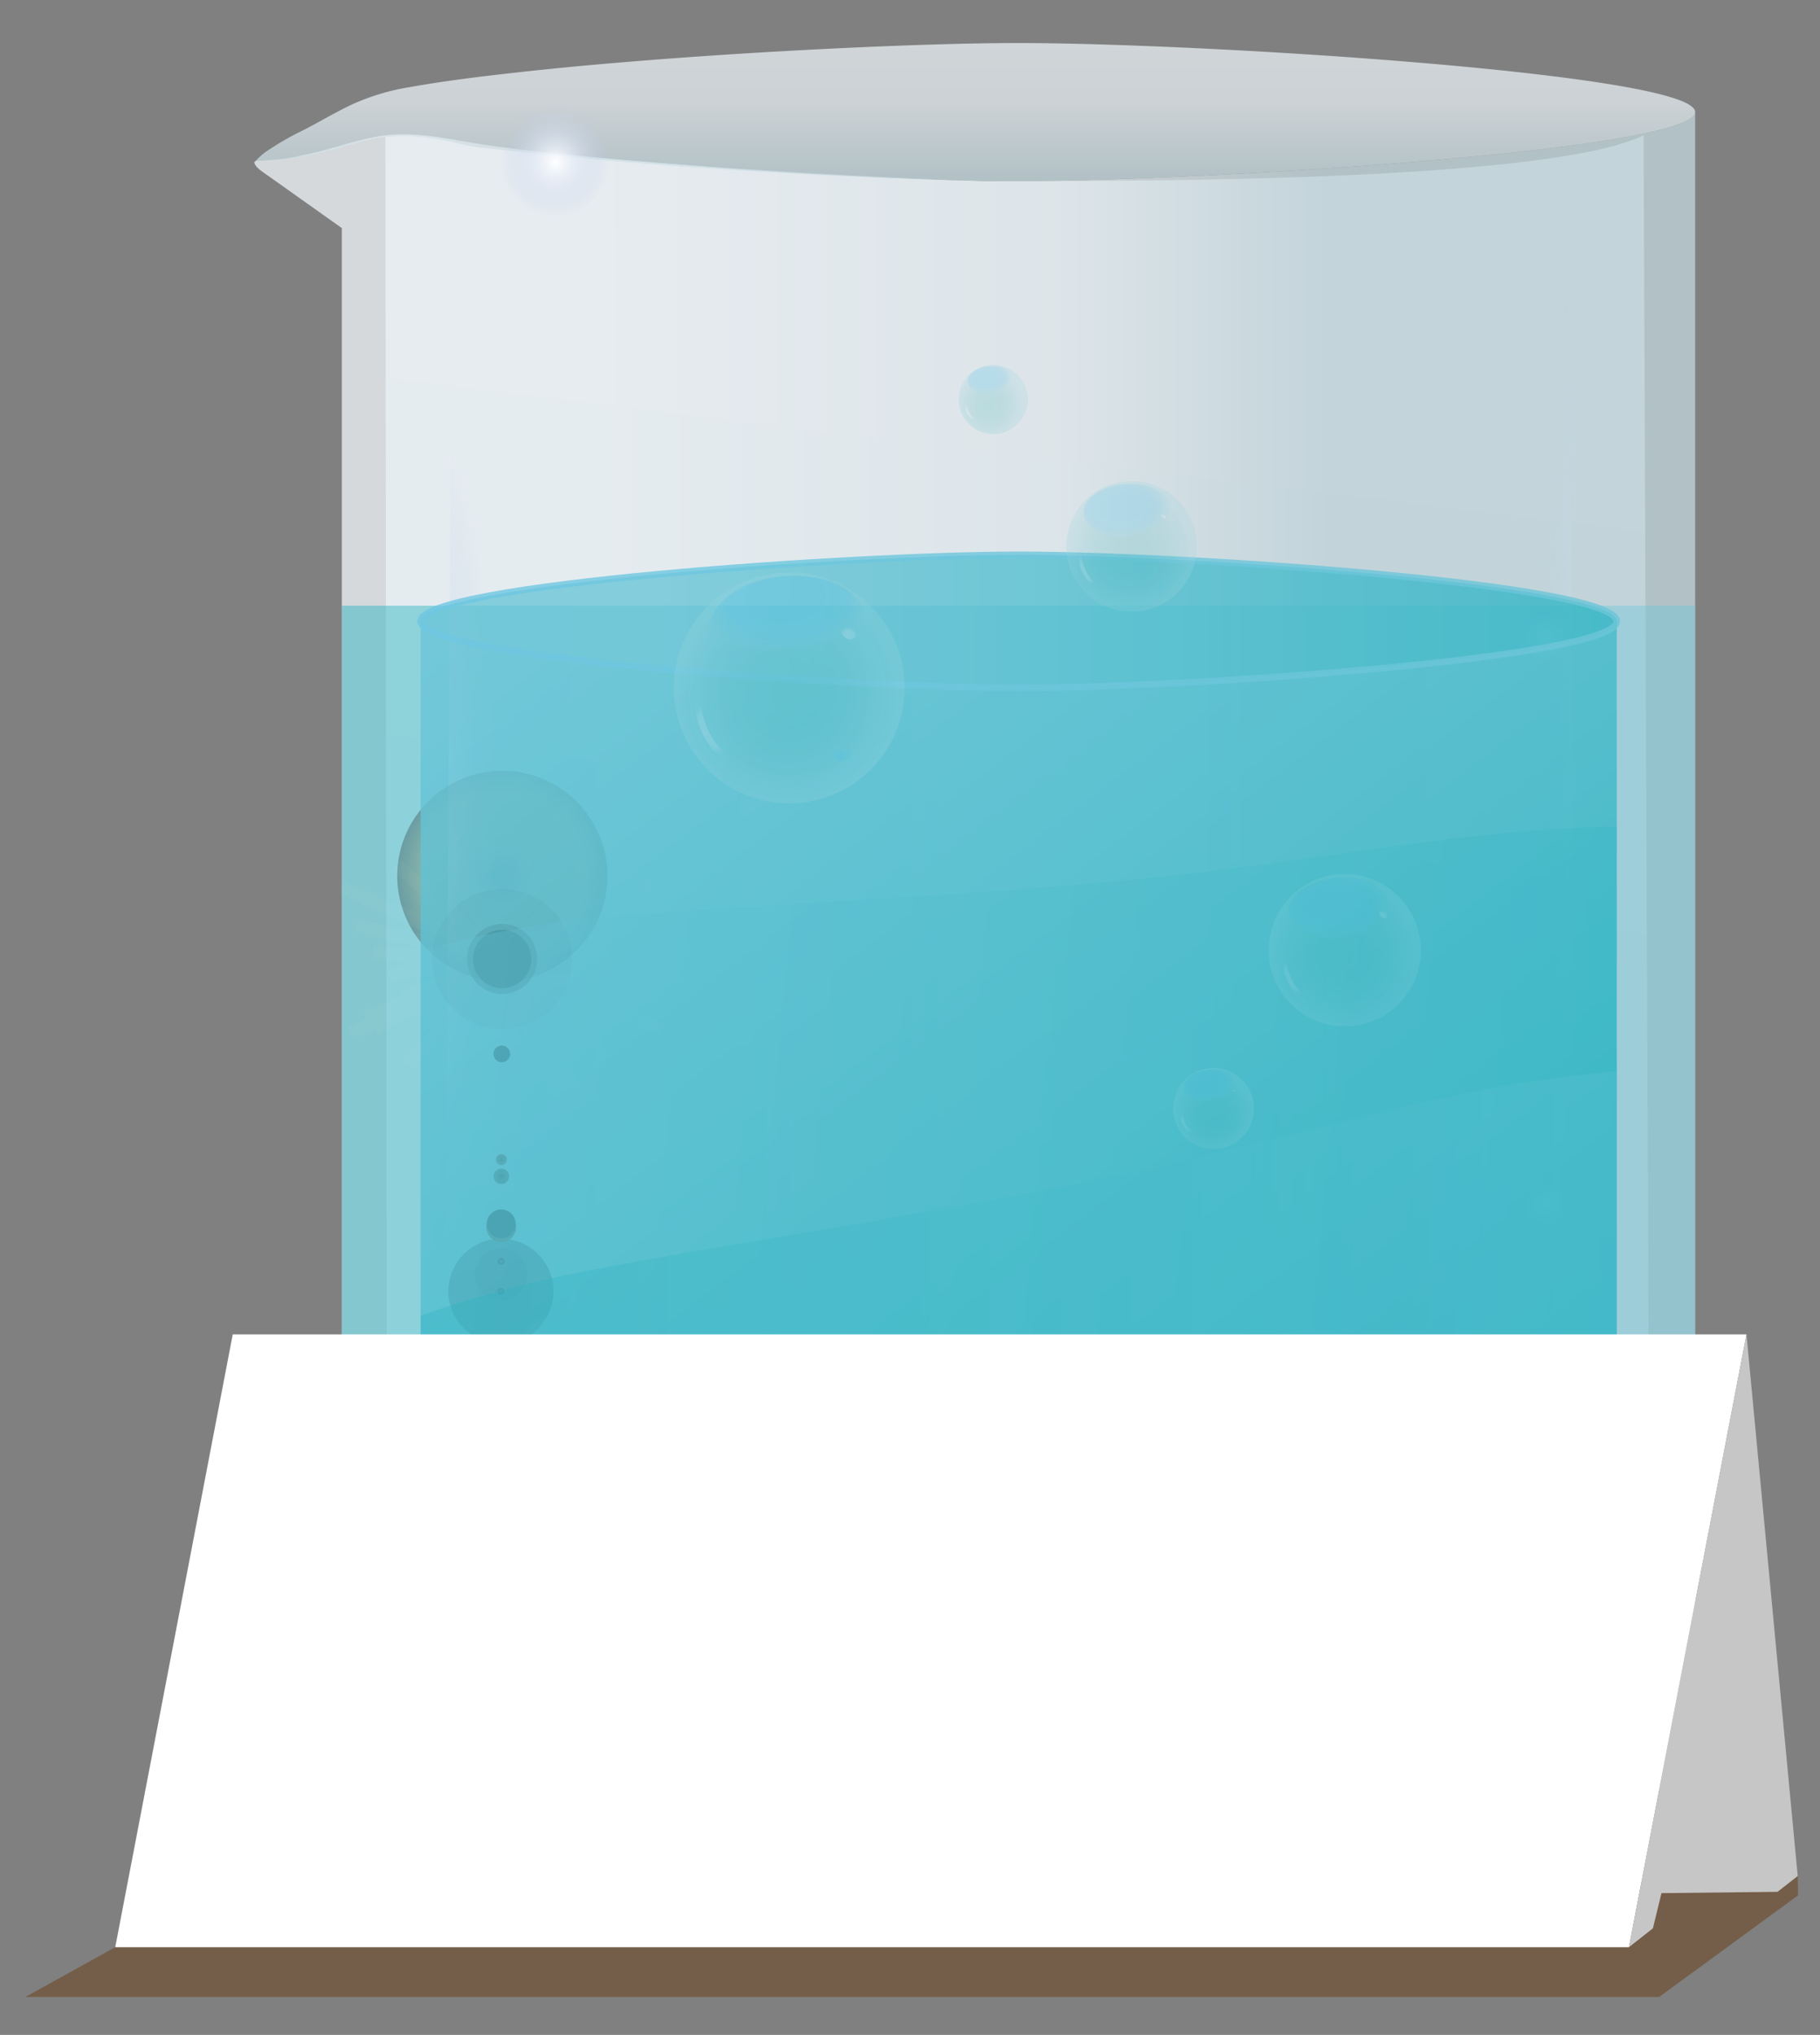 <svg id="Layer_1" data-name="Layer 1" xmlns="http://www.w3.org/2000/svg" xmlns:xlink="http://www.w3.org/1999/xlink" viewBox="0 0 235.13 262.86"><rect x="0" y="0" width="235.13" height="262.86" fill="#808080" stroke="none"/><defs><style>.cls-1,.cls-22,.cls-41,.cls-48,.cls-55,.cls-63,.cls-70{fill:none;}.cls-2{fill:#683d14;fill-opacity:0.51;}.cls-3{fill:url(#linear-gradient);}.cls-4,.cls-8{opacity:0.72;}.cls-13,.cls-14,.cls-15,.cls-18,.cls-19,.cls-20,.cls-22,.cls-23,.cls-30,.cls-32,.cls-33,.cls-34,.cls-4,.cls-7,.cls-8{isolation:isolate;}.cls-4{fill:url(#linear-gradient-2);}.cls-5{clip-path:url(#clip-path);}.cls-6{fill:url(#linear-gradient-3);}.cls-7{opacity:0.42;fill:url(#linear-gradient-4);}.cls-8{fill:url(#linear-gradient-5);}.cls-9{opacity:0.54;}.cls-10{fill:url(#radial-gradient);}.cls-11,.cls-30,.cls-34{opacity:0.8;}.cls-12{fill:url(#radial-gradient-2);}.cls-13,.cls-14,.cls-20,.cls-23{opacity:0.5;}.cls-13{fill:url(#radial-gradient-3);}.cls-14{fill:url(#radial-gradient-4);}.cls-15{opacity:0.25;fill:url(#radial-gradient-5);}.cls-16{fill:url(#radial-gradient-6);}.cls-17{fill:url(#radial-gradient-7);}.cls-18,.cls-57{opacity:0.2;}.cls-18{fill:url(#radial-gradient-8);}.cls-19{opacity:0.15;fill:url(#radial-gradient-9);}.cls-20{fill:url(#radial-gradient-10);}.cls-21{fill:url(#radial-gradient-11);}.cls-22{stroke:#fff;stroke-width:1.69px;opacity:0.03;}.cls-22,.cls-34{stroke-miterlimit:10;}.cls-23{fill:url(#radial-gradient-12);}.cls-24{fill:url(#radial-gradient-13);}.cls-25{fill:url(#radial-gradient-14);}.cls-26{fill:url(#radial-gradient-15);}.cls-27{fill:url(#radial-gradient-16);}.cls-28{fill:url(#radial-gradient-17);}.cls-29{fill:url(#radial-gradient-18);}.cls-30{fill:url(#linear-gradient-6);}.cls-31{clip-path:url(#clip-path-2);}.cls-32,.cls-33,.cls-35{opacity:0.3;}.cls-32{fill:url(#linear-gradient-7);}.cls-33{fill:url(#linear-gradient-8);}.cls-34,.cls-41{stroke-width:0.85px;}.cls-34{fill:url(#linear-gradient-9);stroke:url(#linear-gradient-10);}.cls-36{fill:url(#radial-gradient-19);}.cls-37{fill:url(#radial-gradient-20);}.cls-38{fill:url(#radial-gradient-21);}.cls-39{fill:url(#radial-gradient-22);}.cls-40{fill:url(#radial-gradient-23);}.cls-41,.cls-48,.cls-55,.cls-63,.cls-70{stroke-linecap:round;stroke-linejoin:round;}.cls-41{stroke:url(#radial-gradient-24);}.cls-42{fill:url(#radial-gradient-25);}.cls-43{fill:url(#radial-gradient-26);}.cls-44{fill:url(#radial-gradient-27);}.cls-45{fill:url(#radial-gradient-28);}.cls-46{fill:url(#radial-gradient-29);}.cls-47{fill:url(#radial-gradient-30);}.cls-48{stroke-width:0.48px;stroke:url(#radial-gradient-31);}.cls-49{fill:url(#radial-gradient-32);}.cls-50{fill:url(#radial-gradient-33);}.cls-51{fill:url(#radial-gradient-34);}.cls-52{fill:url(#radial-gradient-35);}.cls-53{fill:url(#radial-gradient-36);}.cls-54{fill:url(#radial-gradient-37);}.cls-55{stroke-width:0.25px;stroke:url(#radial-gradient-38);}.cls-56{fill:url(#radial-gradient-39);}.cls-58{fill:url(#radial-gradient-40);}.cls-59{fill:url(#radial-gradient-41);}.cls-60{fill:url(#radial-gradient-42);}.cls-61{fill:url(#radial-gradient-43);}.cls-62{fill:url(#radial-gradient-44);}.cls-63{stroke-width:0.56px;stroke:url(#radial-gradient-45);}.cls-64{fill:url(#radial-gradient-46);}.cls-65{fill:url(#radial-gradient-47);}.cls-66{fill:url(#radial-gradient-48);}.cls-67{fill:url(#radial-gradient-49);}.cls-68{fill:url(#radial-gradient-50);}.cls-69{fill:url(#radial-gradient-51);}.cls-70{stroke-width:0.3px;stroke:url(#radial-gradient-52);}.cls-71{fill:url(#radial-gradient-53);}.cls-72{fill:#fff;}.cls-73{fill:#c7c6c6;}</style><linearGradient id="linear-gradient" x1="143.81" y1="519.98" x2="121.51" y2="701.59" gradientTransform="translate(0 -500)" gradientUnits="userSpaceOnUse"><stop offset="0" stop-color="#c0c5c8"/><stop offset="1" stop-color="#b0c2c9"/></linearGradient><linearGradient id="linear-gradient-2" x1="77.52" y1="623.82" x2="171.9" y2="623.82" gradientTransform="translate(0 -500)" gradientUnits="userSpaceOnUse"><stop offset="0" stop-color="#f6fbff"/><stop offset="0.63" stop-color="#e9f1f6"/><stop offset="1" stop-color="#c5dae1"/></linearGradient><clipPath id="clip-path"><path class="cls-1" d="M219,218.59V14.47c0,4.93-63.58,8.92-87.38,8.92H128c-4.79-.07-9.59-.25-14.39-.47q-8.5-.39-17-1-8.77-.6-17.52-1.4c-5.3-.49-10.6-1-15.88-1.73-3.86-.53-7.73-1.53-11.67-1.44S43.9,19,40.09,19.85l-1,.2a20,20,0,0,1-3.84.59l-1.36.12c-.23,0-.87-.06-1,.14s.24.62.37.76a5.48,5.48,0,0,0,.75.6c.33.25.67.47,1,.71l3.44,2.44L44,29.35l.16.11V218.59a11.54,11.54,0,0,0,8.09,14.17,11.77,11.77,0,0,0,3.07.41h152.5A11.53,11.53,0,0,0,219,218.59Z"/></clipPath><linearGradient id="linear-gradient-3" x1="92.93" y1="622.2" x2="144.11" y2="754.37" gradientTransform="translate(0 -500)" gradientUnits="userSpaceOnUse"><stop offset="0" stop-color="#f5f5f5"/><stop offset="1" stop-color="#c3d1d6"/></linearGradient><linearGradient id="linear-gradient-4" x1="71.49" y1="665.91" x2="185.59" y2="665.91" gradientTransform="translate(0 -500)" gradientUnits="userSpaceOnUse"><stop offset="0" stop-color="#15aebc"/><stop offset="1" stop-color="#6bc5d7"/></linearGradient><linearGradient id="linear-gradient-5" x1="125.96" y1="496.64" x2="125.96" y2="523.21" xlink:href="#linear-gradient-2"/><radialGradient id="radial-gradient" cx="-702.48" cy="-8131.79" r="64.7" gradientTransform="matrix(0.01, 1, -0.12, 0, -761.42, 789.9)" gradientUnits="userSpaceOnUse"><stop offset="0" stop-color="#e6f3fc"/><stop offset="1" stop-color="#bacae9" stop-opacity="0"/></radialGradient><radialGradient id="radial-gradient-2" cx="-2752.25" cy="6464.91" r="54.33" gradientTransform="matrix(0.01, -1, 0.16, 0, -951.4, -2642.02)" xlink:href="#radial-gradient"/><radialGradient id="radial-gradient-3" cx="199.78" cy="655.68" r="3.83" gradientTransform="translate(0 -500)" xlink:href="#radial-gradient"/><radialGradient id="radial-gradient-4" cx="199.78" cy="582.5" r="3.83" gradientTransform="translate(0 -500)" xlink:href="#radial-gradient"/><radialGradient id="radial-gradient-5" cx="-2017.99" cy="320.29" r="13.58" gradientTransform="translate(1896.51 -792.43) rotate(-17.29)" gradientUnits="userSpaceOnUse"><stop offset="0.1" stop-color="#010101"/><stop offset="0.11" stop-color="#070706"/><stop offset="0.16" stop-color="#221d12"/><stop offset="0.22" stop-color="#392e16"/><stop offset="0.28" stop-color="#4a3a17"/><stop offset="0.37" stop-color="#564318"/><stop offset="0.48" stop-color="#5c4918"/><stop offset="0.8" stop-color="#5f4a17"/><stop offset="1" stop-color="#010101"/></radialGradient><radialGradient id="radial-gradient-6" cx="-2032.95" cy="367.77" r="0.45" gradientTransform="translate(1896.51 -792.42) rotate(-17.29)" gradientUnits="userSpaceOnUse"><stop offset="0" stop-color="#d5e195"/><stop offset="0.06" stop-color="#b1bb79"/><stop offset="0.14" stop-color="#868f5f"/><stop offset="0.22" stop-color="#646946"/><stop offset="0.31" stop-color="#454930"/><stop offset="0.4" stop-color="#2c2f1f"/><stop offset="0.51" stop-color="#191a13"/><stop offset="0.62" stop-color="#0b0c0a"/><stop offset="0.76" stop-color="#020404"/><stop offset="1" stop-color="#010101"/></radialGradient><radialGradient id="radial-gradient-7" cx="-2034.11" cy="371.46" r="0.45" gradientTransform="translate(1896.51 -792.43) rotate(-17.29)" xlink:href="#radial-gradient-6"/><radialGradient id="radial-gradient-8" cx="-2030.74" cy="373.57" r="3.4" gradientTransform="matrix(0.95, -0.3, 0.3, 0.95, 1889.56, -790.6)" gradientUnits="userSpaceOnUse"><stop offset="0.05" stop-color="#010101"/><stop offset="0.09" stop-color="#070b08"/><stop offset="0.3" stop-color="#1f341c"/><stop offset="0.48" stop-color="#265325"/><stop offset="0.64" stop-color="#30672c"/><stop offset="0.75" stop-color="#336e2e"/><stop offset="0.79" stop-color="#506f2a"/><stop offset="0.83" stop-color="#717021"/><stop offset="0.86" stop-color="#7f701b"/><stop offset="0.89" stop-color="#7a6d1c"/><stop offset="0.91" stop-color="#71641b"/><stop offset="0.94" stop-color="#5e5419"/><stop offset="0.96" stop-color="#433d18"/><stop offset="0.98" stop-color="#232114"/><stop offset="1" stop-color="#010101"/></radialGradient><radialGradient id="radial-gradient-9" cx="-2018.48" cy="334.68" r="9.05" gradientTransform="matrix(0.95, -0.3, 0.3, 0.95, 1889.56, -790.6)" gradientUnits="userSpaceOnUse"><stop offset="0" stop-color="#1d090a"/><stop offset="0.73" stop-color="#994123"/><stop offset="1" stop-color="#1d090a"/></radialGradient><radialGradient id="radial-gradient-10" cx="-2018.48" cy="334.68" r="4.53" gradientTransform="matrix(0.95, -0.3, 0.3, 0.95, 1889.56, -790.6)" gradientUnits="userSpaceOnUse"><stop offset="0.15" stop-color="#fff"/><stop offset="0.21" stop-color="#e5d3d3"/><stop offset="0.29" stop-color="#c49c9e"/><stop offset="0.36" stop-color="#ad7477"/><stop offset="0.42" stop-color="#9f5d60"/><stop offset="0.45" stop-color="#9a5457"/><stop offset="0.57" stop-color="#6b3436"/><stop offset="0.69" stop-color="#431719"/><stop offset="0.79" stop-color="#270d0e"/><stop offset="0.85" stop-color="#1d090a"/><stop offset="0.86" stop-color="#210a0a"/><stop offset="0.86" stop-color="#300f0e"/><stop offset="0.87" stop-color="#461410"/><stop offset="0.88" stop-color="#641e11"/><stop offset="0.89" stop-color="#8b2e19"/><stop offset="0.9" stop-color="#b84323"/><stop offset="0.9" stop-color="#d34f29"/><stop offset="0.9" stop-color="#c94928"/><stop offset="0.91" stop-color="#9d371d"/><stop offset="0.93" stop-color="#772615"/><stop offset="0.94" stop-color="#591a10"/><stop offset="0.95" stop-color="#3e130f"/><stop offset="0.97" stop-color="#2b0e0d"/><stop offset="0.98" stop-color="#1f090b"/><stop offset="1" stop-color="#1d090a"/></radialGradient><radialGradient id="radial-gradient-11" cx="-2018.48" cy="334.68" r="3.77" gradientTransform="matrix(0.95, -0.3, 0.3, 0.95, 1889.56, -790.6)" gradientUnits="userSpaceOnUse"><stop offset="0.15" stop-color="#fff"/><stop offset="0.28" stop-color="#c3c2c2"/><stop offset="0.43" stop-color="#878889"/><stop offset="0.56" stop-color="#585858"/><stop offset="0.69" stop-color="#323232"/><stop offset="0.81" stop-color="#161617"/><stop offset="0.92" stop-color="#050606"/><stop offset="1" stop-color="#010101"/></radialGradient><radialGradient id="radial-gradient-12" cx="-2031.38" cy="375.62" r="6.79" gradientTransform="matrix(0.95, -0.3, 0.3, 0.95, 1889.56, -790.6)" gradientUnits="userSpaceOnUse"><stop offset="0.64" stop-color="#010101"/><stop offset="0.72" stop-color="#010302"/><stop offset="0.75" stop-color="#060908"/><stop offset="0.77" stop-color="#0c140e"/><stop offset="0.78" stop-color="#132517"/><stop offset="0.8" stop-color="#1b3b1d"/><stop offset="0.8" stop-color="#1c431f"/><stop offset="0.81" stop-color="#212c19"/><stop offset="0.83" stop-color="#2c190f"/><stop offset="0.85" stop-color="#33110d"/><stop offset="0.86" stop-color="#35100f"/><stop offset="0.87" stop-color="#200a0a"/><stop offset="0.89" stop-color="#100606"/><stop offset="0.9" stop-color="#050303"/><stop offset="0.93" stop-color="#020102"/><stop offset="1" stop-color="#010101"/></radialGradient><radialGradient id="radial-gradient-13" cx="-2028.89" cy="367.71" r="1.93" gradientTransform="matrix(0.95, -0.3, 0.3, 0.95, 1889.56, -790.6)" gradientUnits="userSpaceOnUse"><stop offset="0.1" stop-color="#010101"/><stop offset="0.25" stop-color="#1a130c"/><stop offset="0.43" stop-color="#352413"/><stop offset="0.61" stop-color="#483014"/><stop offset="0.8" stop-color="#533613"/><stop offset="1" stop-color="#573812"/></radialGradient><radialGradient id="radial-gradient-14" cx="-2022.17" cy="346.37" r="1.08" gradientTransform="matrix(0.95, -0.3, 0.3, 0.95, 1889.56, -790.6)" gradientUnits="userSpaceOnUse"><stop offset="0.1" stop-color="#1a301d"/><stop offset="0.23" stop-color="#142318"/><stop offset="0.48" stop-color="#0a0f0c"/><stop offset="0.73" stop-color="#030404"/><stop offset="1" stop-color="#010101"/></radialGradient><radialGradient id="radial-gradient-15" cx="64.78" cy="860.2" r="0.71" gradientTransform="matrix(1, 0, 0, -1, 0, 1009.99)" xlink:href="#radial-gradient-13"/><radialGradient id="radial-gradient-16" cx="-2029.65" cy="357.29" r="1" gradientTransform="translate(1896.5 -792.43) rotate(-17.29)" gradientUnits="userSpaceOnUse"><stop offset="0.1" stop-color="#010101"/><stop offset="0.29" stop-color="#151711"/><stop offset="0.52" stop-color="#262a1b"/><stop offset="0.75" stop-color="#313523"/><stop offset="1" stop-color="#333824"/></radialGradient><radialGradient id="radial-gradient-17" cx="-2029.05" cy="347.14" r="1.86" gradientTransform="matrix(1, 0, 0, -1, 0, 1009.99)" xlink:href="#radial-gradient-14"/><radialGradient id="radial-gradient-18" cx="71.76" cy="520.96" r="7" gradientTransform="translate(0 -500)" gradientUnits="userSpaceOnUse"><stop offset="0" stop-color="#fff"/><stop offset="1" stop-color="#bacae9" stop-opacity="0"/></radialGradient><linearGradient id="linear-gradient-6" x1="191.59" y1="728.93" x2="73.49" y2="572.41" xlink:href="#linear-gradient-4"/><clipPath id="clip-path-2"><path class="cls-1" d="M208.87,213.33V80.26h0c0,4.75-55.69,8.6-77.27,8.6S54.34,85,54.34,80.26h0V213.33c.07,5.91,2.77,11.84,8.94,11.84H199.93C206.1,225.17,208.94,219.12,208.87,213.33Z"/></clipPath><linearGradient id="linear-gradient-7" x1="288.25" y1="675.58" x2="41.21" y2="652.6" xlink:href="#linear-gradient-4"/><linearGradient id="linear-gradient-8" x1="7.96" y1="700.7" x2="242.54" y2="700.7" xlink:href="#linear-gradient-4"/><linearGradient id="linear-gradient-9" x1="268.84" y1="580.26" x2="85.7" y2="580.26" xlink:href="#linear-gradient-4"/><linearGradient id="linear-gradient-10" x1="53.91" y1="580.26" x2="209.29" y2="580.26" gradientTransform="translate(0 -500)" gradientUnits="userSpaceOnUse"><stop offset="0" stop-color="#6ec7e2"/><stop offset="1" stop-color="#6bc5d7"/></linearGradient><radialGradient id="radial-gradient-19" cx="-786.09" cy="1499.33" r="14.17" gradientTransform="matrix(0.25, -0.97, 0.96, 0.25, -1141.11, -1047.72)" gradientUnits="userSpaceOnUse"><stop offset="0" stop-color="#4cbcbe" stop-opacity="0.8"/><stop offset="0.3" stop-color="#50bcbf" stop-opacity="0.8"/><stop offset="0.52" stop-color="#5dc0c5" stop-opacity="0.8"/><stop offset="0.72" stop-color="#72c6cd" stop-opacity="0.8"/><stop offset="0.91" stop-color="#8ccfd9" stop-opacity="0.81"/><stop offset="1" stop-color="#9bd5e1" stop-opacity="0.81"/></radialGradient><radialGradient id="radial-gradient-20" cx="-72.1" cy="1194.25" r="9.18" gradientTransform="translate(190.97 -842.43) scale(1.24 0.77)" gradientUnits="userSpaceOnUse"><stop offset="0" stop-color="#58c3e8"/><stop offset="0.38" stop-color="#58c3e8" stop-opacity="0.99"/><stop offset="0.52" stop-color="#58c3e7" stop-opacity="0.96"/><stop offset="0.61" stop-color="#5ac3e8" stop-opacity="0.91"/><stop offset="0.69" stop-color="#5ac3e7" stop-opacity="0.84"/><stop offset="0.76" stop-color="#5ec4e5" stop-opacity="0.75"/><stop offset="0.82" stop-color="#62c5e3" stop-opacity="0.63"/><stop offset="0.87" stop-color="#66c5e1" stop-opacity="0.49"/><stop offset="0.92" stop-color="#69c6e0" stop-opacity="0.33"/><stop offset="0.97" stop-color="#6ec7dd" stop-opacity="0.16"/><stop offset="1" stop-color="#72c8dc" stop-opacity="0"/></radialGradient><radialGradient id="radial-gradient-21" cx="-778.15" cy="1491.85" r="1.16" gradientTransform="matrix(0.25, -0.97, 0.96, 0.25, -1128.04, -1045.65)" gradientUnits="userSpaceOnUse"><stop offset="0" stop-color="#c2e2eb"/><stop offset="0.38" stop-color="#c1e2eb" stop-opacity="0.99"/><stop offset="0.52" stop-color="#c0e2ea" stop-opacity="0.96"/><stop offset="0.61" stop-color="#bce1ea" stop-opacity="0.91"/><stop offset="0.69" stop-color="#b6dfe9" stop-opacity="0.84"/><stop offset="0.76" stop-color="#addbe7" stop-opacity="0.75"/><stop offset="0.82" stop-color="#a5d8e5" stop-opacity="0.63"/><stop offset="0.87" stop-color="#9ad5e2" stop-opacity="0.49"/><stop offset="0.92" stop-color="#8ed1e1" stop-opacity="0.33"/><stop offset="0.97" stop-color="#7eccdd" stop-opacity="0.16"/><stop offset="1" stop-color="#72c8dc" stop-opacity="0"/></radialGradient><radialGradient id="radial-gradient-22" cx="-776.25" cy="1493.45" r="0.42" gradientTransform="matrix(0.25, -0.97, 0.96, 0.25, -1128.15, -1042.61)" gradientUnits="userSpaceOnUse"><stop offset="0" stop-color="#c2e2eb"/><stop offset="0.22" stop-color="#c1e2eb" stop-opacity="0.99"/><stop offset="0.36" stop-color="#bee1ea" stop-opacity="0.95"/><stop offset="0.48" stop-color="#bae0e9" stop-opacity="0.89"/><stop offset="0.58" stop-color="#b2dee8" stop-opacity="0.8"/><stop offset="0.68" stop-color="#a9dae6" stop-opacity="0.69"/><stop offset="0.77" stop-color="#9ed6e3" stop-opacity="0.55"/><stop offset="0.85" stop-color="#92d2e2" stop-opacity="0.38"/><stop offset="0.93" stop-color="#83cddf" stop-opacity="0.2"/><stop offset="1" stop-color="#72c8dc" stop-opacity="0"/></radialGradient><radialGradient id="radial-gradient-23" cx="-792.63" cy="1509.43" r="0.42" gradientTransform="matrix(0.25, -0.97, 0.96, 0.25, -1155.65, -1046.48)" xlink:href="#radial-gradient-22"/><radialGradient id="radial-gradient-24" cx="92.26" cy="594.06" r="3.7" gradientTransform="translate(0 -500)" xlink:href="#radial-gradient-21"/><radialGradient id="radial-gradient-25" cx="108.67" cy="617.25" r="1.69" gradientTransform="translate(0 -426.95) scale(1 0.85)" gradientUnits="userSpaceOnUse"><stop offset="0" stop-color="#58c3e8"/><stop offset="0.09" stop-color="#58c3e8" stop-opacity="0.97"/><stop offset="0.23" stop-color="#5ac3e7" stop-opacity="0.88"/><stop offset="0.4" stop-color="#5ec4e5" stop-opacity="0.74"/><stop offset="0.59" stop-color="#64c5e2" stop-opacity="0.54"/><stop offset="0.79" stop-color="#6bc6df" stop-opacity="0.28"/><stop offset="1" stop-color="#72c8dc" stop-opacity="0"/></radialGradient><radialGradient id="radial-gradient-26" cx="-741.87" cy="1481.06" r="8.01" gradientTransform="matrix(0.25, -0.97, 0.96, 0.25, -1090.64, -1018.64)" xlink:href="#radial-gradient-19"/><radialGradient id="radial-gradient-27" cx="-33.3" cy="1177.01" r="5.18" gradientTransform="translate(186.23 -840.74) scale(1.24 0.77)" xlink:href="#radial-gradient-20"/><radialGradient id="radial-gradient-28" cx="-737.39" cy="1476.83" r="0.66" gradientTransform="matrix(0.25, -0.97, 0.96, 0.25, -1083.25, -1017.47)" xlink:href="#radial-gradient-21"/><radialGradient id="radial-gradient-29" cx="-736.31" cy="1477.73" r="0.24" gradientTransform="matrix(0.25, -0.97, 0.96, 0.25, -1083.31, -1015.75)" xlink:href="#radial-gradient-22"/><radialGradient id="radial-gradient-30" cx="-745.57" cy="1486.76" r="0.24" gradientTransform="matrix(0.25, -0.97, 0.96, 0.25, -1098.86, -1017.94)" xlink:href="#radial-gradient-22"/><radialGradient id="radial-gradient-31" cx="140.7" cy="573.52" r="2.09" gradientTransform="translate(0 -500)" xlink:href="#radial-gradient-21"/><radialGradient id="radial-gradient-32" cx="149.97" cy="595.45" r="0.95" gradientTransform="translate(0 -430.11) scale(1 0.85)" xlink:href="#radial-gradient-25"/><radialGradient id="radial-gradient-33" cx="-759.72" cy="1462.08" r="4.26" gradientTransform="matrix(0.25, -0.97, 0.96, 0.25, -1085.83, -1050.13)" xlink:href="#radial-gradient-19"/><radialGradient id="radial-gradient-34" cx="-46.36" cy="1156.96" r="2.76" gradientTransform="translate(184.89 -842.08) scale(1.24 0.77)" xlink:href="#radial-gradient-20"/><radialGradient id="radial-gradient-35" cx="-757.34" cy="1459.83" r="0.35" gradientTransform="matrix(0.25, -0.97, 0.96, 0.25, -1081.9, -1049.51)" xlink:href="#radial-gradient-21"/><radialGradient id="radial-gradient-36" cx="-756.76" cy="1460.31" r="0.13" gradientTransform="matrix(0.25, -0.97, 0.96, 0.25, -1081.93, -1048.59)" xlink:href="#radial-gradient-22"/><radialGradient id="radial-gradient-37" cx="-761.69" cy="1465.12" r="0.13" gradientTransform="matrix(0.25, -0.97, 0.96, 0.25, -1090.2, -1049.76)" xlink:href="#radial-gradient-22"/><radialGradient id="radial-gradient-38" cx="125.41" cy="553.17" r="1.11" gradientTransform="translate(0 -500)" xlink:href="#radial-gradient-21"/><radialGradient id="radial-gradient-39" cx="130.34" cy="574.33" r="0.51" gradientTransform="translate(0 -433.18) scale(1 0.85)" xlink:href="#radial-gradient-25"/><radialGradient id="radial-gradient-40" cx="-714.32" cy="1533.24" r="9.35" gradientTransform="matrix(0.25, -0.97, 0.96, 0.25, -1119.96, -952.89)" xlink:href="#radial-gradient-19"/><radialGradient id="radial-gradient-41" cx="-14.43" cy="1236.13" r="6.05" gradientTransform="translate(190.2 -834.92) scale(1.24 0.77)" xlink:href="#radial-gradient-20"/><radialGradient id="radial-gradient-42" cx="-709.08" cy="1528.3" r="0.77" gradientTransform="matrix(0.25, -0.97, 0.96, 0.25, -1111.33, -951.53)" xlink:href="#radial-gradient-21"/><radialGradient id="radial-gradient-43" cx="-707.82" cy="1529.35" r="0.28" gradientTransform="matrix(0.25, -0.97, 0.96, 0.25, -1111.4, -949.52)" xlink:href="#radial-gradient-22"/><radialGradient id="radial-gradient-44" cx="-718.64" cy="1539.9" r="0.28" gradientTransform="matrix(0.25, -0.97, 0.96, 0.25, -1129.55, -952.08)" xlink:href="#radial-gradient-22"/><radialGradient id="radial-gradient-45" cx="167.33" cy="626.19" r="2.44" gradientTransform="translate(0 -500)" xlink:href="#radial-gradient-21"/><radialGradient id="radial-gradient-46" cx="178.16" cy="648.39" r="1.11" gradientTransform="translate(0 -422.42) scale(1 0.85)" xlink:href="#radial-gradient-25"/><radialGradient id="radial-gradient-47" cx="-731.26" cy="1553.68" r="4.97" gradientTransform="matrix(0.25, -0.97, 0.96, 0.25, -1152.14, -953.97)" xlink:href="#radial-gradient-19"/><radialGradient id="radial-gradient-48" cx="-29.15" cy="1260.13" r="3.22" gradientTransform="translate(191.89 -830.45) scale(1.24 0.77)" xlink:href="#radial-gradient-20"/><radialGradient id="radial-gradient-49" cx="-728.48" cy="1551.05" r="0.41" gradientTransform="matrix(0.25, -0.97, 0.96, 0.25, -1147.55, -953.24)" xlink:href="#radial-gradient-21"/><radialGradient id="radial-gradient-50" cx="-727.81" cy="1551.61" r="0.15" gradientTransform="matrix(0.25, -0.97, 0.96, 0.25, -1147.59, -952.17)" xlink:href="#radial-gradient-22"/><radialGradient id="radial-gradient-51" cx="-733.56" cy="1557.22" r="0.15" gradientTransform="matrix(0.25, -0.97, 0.96, 0.25, -1157.24, -953.53)" xlink:href="#radial-gradient-22"/><radialGradient id="radial-gradient-52" cx="153.38" cy="645.02" r="1.3" gradientTransform="translate(0 -500)" xlink:href="#radial-gradient-21"/><radialGradient id="radial-gradient-53" cx="159.14" cy="666.33" r="0.59" gradientTransform="translate(0 -419.82) scale(1 0.85)" xlink:href="#radial-gradient-25"/></defs><polygon class="cls-2" points="14.89 251.53 3.29 257.96 214.35 257.96 232.3 244.83 232.25 242.34 14.89 251.53"/><path class="cls-3" d="M213.16,216.86l-.82-199.39c-12.07,5.92-64.23,5.92-80.71,5.92h-4c-1.26,0-2.53-.06-3.79-.11-1.43,0-2.86-.1-4.28-.16-1.57-.06-3.13-.13-4.69-.21l-5-.26-5.26-.29c-1.8-.1-3.61-.21-5.41-.33l-5.5-.35-5.55-.42-5.4-.4-5.24-.41-5-.42q-2.33-.2-4.65-.42c-1.42-.13-2.83-.27-4.24-.42L61.71,19c-1-.15-1.89-.35-2.82-.59l-.5-.14a26.07,26.07,0,0,0-7.36-.7l-1.24.08L50,216.85A9.82,9.82,0,0,0,56.77,229a10.5,10.5,0,0,0,2.68.37H203.73a9.81,9.81,0,0,0,9.81-9.81A9.57,9.57,0,0,0,213.16,216.86Z"/><path class="cls-4" d="M219,218.59V14.47c0,4.93-63.58,8.92-87.38,8.92H128c-4.79-.07-9.59-.25-14.39-.47q-8.5-.39-17-1-8.77-.6-17.52-1.4c-5.3-.49-10.6-1-15.88-1.73-3.86-.53-7.73-1.53-11.67-1.44S43.9,19,40.09,19.85l-1,.2a20,20,0,0,1-3.84.59l-1.36.12c-.23,0-.87-.06-1,.14s.24.62.37.76a5.48,5.48,0,0,0,.75.6c.33.25.67.47,1,.71l3.44,2.44L44,29.35l.16.11V218.59a11.54,11.54,0,0,0,8.09,14.17,11.77,11.77,0,0,0,3.07.41h152.5A11.53,11.53,0,0,0,219,218.59Z"/><g class="cls-5"><path class="cls-6" d="M214.21,222.16c0-8.62-36.86-11.59-82.32-11.59s-82.32,3.3-82.32,11.92,8,6.88,82.32,7.57C202.4,230.71,214.21,230.78,214.21,222.16Z"/><rect class="cls-7" x="17.53" y="78.24" width="225.47" height="175.35"/></g><path class="cls-8" d="M219,14.47c0,4.93-63.58,8.92-87.38,8.92-4.59,0-9.17-.12-13.75-.28q-9.66-.34-19.27-.92-10.14-.61-20.27-1.47c-2.53-.22-5.06-.46-7.58-.7s-5.1-.54-7.72-.86c-1.25-.16-2.49-.36-3.71-.62s-2.48-.49-3.74-.66a21.81,21.81,0,0,0-7.12,0c-2.33.46-4.57,1.28-6.88,1.84A42.22,42.22,0,0,1,33,20.84a7.13,7.13,0,0,1,1.6-1.4A36,36,0,0,1,39,16.91c2.14-1.08,4.26-2.37,6.46-3.41a29.31,29.31,0,0,1,7.44-2.24c4.44-.79,8.93-1.35,13.44-1.85C72,8.77,77.57,8.27,83.2,7.82q9-.71,18-1.21,8.44-.48,16.9-.78c4.49-.15,9-.27,13.49-.27C155.39,5.56,219,9.55,219,14.47Z"/><g class="cls-9"><path class="cls-10" d="M198.75,146.6a4.24,4.24,0,0,1-4.14-3.36V78.17a4.28,4.28,0,0,1-.09-.87V38.12a4.23,4.23,0,0,1,8.46,0h0V76.86l-.09,64.64a4.24,4.24,0,0,1-3.27,5A5.16,5.16,0,0,1,198.75,146.6Z"/></g><g class="cls-11"><path class="cls-12" d="M63.34,168.51a4.67,4.67,0,0,1-5.67-3.36h0a5.28,5.28,0,0,1-.14-1.18l.7-107.71a4.66,4.66,0,0,1,9.31,0L66.84,164A4.65,4.65,0,0,1,63.34,168.51Z"/></g><circle class="cls-13" cx="199.68" cy="155.66" r="4.23"/><circle class="cls-14" cx="199.68" cy="82.48" r="4.23"/><circle class="cls-15" cx="64.9" cy="113.15" r="13.58"/><circle class="cls-16" cx="64.73" cy="162.93" r="0.45"/><circle class="cls-17" cx="64.71" cy="166.8" r="0.45"/><circle class="cls-18" cx="64.73" cy="164.65" r="3.4"/><line class="cls-1" x1="64.87" y1="123.88" x2="64.72" y2="166.8"/><circle class="cls-19" cx="64.87" cy="123.88" r="9.05"/><circle class="cls-20" cx="64.87" cy="123.88" r="4.53"/><circle class="cls-21" cx="64.87" cy="123.88" r="3.77"/><polyline class="cls-22" points="64.87 123.88 66.91 138.61 64.87 123.88 62.84 109.15 64.87 123.88 50.14 125.92 64.87 123.88 79.61 121.85 64.87 123.88 72.47 141.54 64.87 123.88 57.28 106.22 64.87 123.88 47.21 131.48 64.87 123.88 82.54 116.29 64.87 123.88 78.53 136.06 64.87 123.88 51.22 111.7 64.87 123.88 52.7 137.54 64.87 123.88 77.05 110.23 64.87 123.88 65.79 136.63 64.87 123.88 63.96 111.14 64.87 123.88 52.13 124.8 64.87 123.88 77.62 122.97 64.87 123.88 65.22 125.36 64.87 123.88 64.53 122.41 64.87 123.88 63.4 124.22 64.87 123.88 66.35 123.54 64.87 123.88 60.61 142.7 64.87 123.88 69.14 105.06 64.87 123.88 46.06 119.62 64.87 123.88 83.69 128.15 64.87 123.88 62.49 130.15 64.87 123.88 67.26 117.61 64.87 123.88 58.61 121.5 64.87 123.88 71.14 126.27 64.87 123.88 68.26 127.58 64.87 123.88 61.48 120.18 64.87 123.88 61.17 127.27 64.87 123.88 68.58 120.49 64.87 123.88 85.52 133.05 64.87 123.88 44.23 114.71 64.87 123.88 55.7 144.53 64.87 123.88 74.05 103.24 64.87 123.88 73.94 140.36 64.87 123.88 55.81 107.4 64.87 123.88 48.39 132.95 64.87 123.88 81.36 114.82 64.87 123.88 74.55 143.48 64.87 123.88 55.2 104.29 64.87 123.88 45.28 133.55 64.87 123.88 84.47 114.21 64.87 123.88 67.74 127.11 64.87 123.88 62.01 120.65 64.87 123.88 61.65 126.75 64.87 123.88 68.1 121.02 64.87 123.88 79.09 130.39 64.87 123.88 50.66 117.37 64.87 123.88 58.36 138.1 64.87 123.88 71.39 109.67 64.87 123.88 64.05 140.58 64.87 123.88 65.7 107.18 64.87 123.88 48.17 123.05 64.87 123.88 81.57 124.71 64.87 123.88 69.75 136.66 64.87 123.88 60 111.1 64.87 123.88 52.1 128.76 64.87 123.88 77.65 119.01"/><circle class="cls-23" cx="64.72" cy="166.8" r="6.79"/><circle class="cls-24" cx="64.75" cy="158.51" r="1.93"/><circle class="cls-25" cx="64.83" cy="136.14" r="1.08"/><circle class="cls-26" cx="64.78" cy="149.79" r="0.71"/><circle class="cls-27" cx="64.77" cy="151.95" r="1"/><circle class="cls-28" cx="64.75" cy="158.09" r="1.86"/><circle class="cls-29" cx="71.76" cy="20.96" r="7"/><path class="cls-30" d="M208.87,213.33V80.26h0c0,4.75-55.69,8.6-77.27,8.6S54.34,85,54.34,80.26h0V213.33c.07,5.91,2.77,11.84,8.94,11.84H199.93C206.1,225.17,208.94,219.12,208.87,213.33Z"/><g class="cls-31"><path class="cls-32" d="M136.22,114.53c-18.68,1.5-37.42,2.26-56.1,3.8-20,1.63-41.8,7.14-57.53,20.19l-.45.38c-8.76,7.43-16,18-15.41,29.46.44,9,5.68,17.24,12.53,23.09s15.2,9.61,23.57,12.92c48.7,19.22,104.27,25.27,153.43,7.27,9.89-3.62,19.53-8.23,27.69-14.89s14.78-15.49,17.51-25.66c2.81-10.48,1.31-21.89-3.26-31.73-4.33-9.32-11.15-16.48-14-26.61-.53-1.88-1.11-4-2.76-5a7.27,7.27,0,0,0-3.74-.85c-21.64-1-42.53,3.5-63.88,5.94C148,113.5,142.1,114.05,136.22,114.53Z"/><path class="cls-33" d="M131.34,154.43c-18.42,3.47-37,6.22-55.38,9.72-19.7,3.75-40.8,11.54-55.07,26.18l-.41.42c-7.92,8.32-14,19.58-12.2,30.93,1.4,8.9,7.48,16.54,14.91,21.63S39.34,251.26,48,253.66c50.46,14,106.36,14.08,153.34-9,9.44-4.65,18.54-10.26,26-17.74s13-17,14.69-27.37c1.69-10.72-1-21.9-6.6-31.2-5.3-8.81-12.83-15.21-16.72-25-.72-1.82-1.52-3.82-3.27-4.69a7.4,7.4,0,0,0-3.81-.45c-21.62,1.3-41.91,8-62.89,12.68C142.94,152.16,137.15,153.33,131.34,154.43Z"/></g><path class="cls-34" d="M208.87,80.26c0,4.75-55.69,8.6-77.27,8.6S54.34,85,54.34,80.26s55.71-8.59,77.29-8.59S208.87,75.51,208.87,80.26Z"/><g class="cls-35"><circle class="cls-36" cx="101.96" cy="88.85" r="14.91"/><ellipse class="cls-37" cx="101.79" cy="80.44" rx="9.99" ry="6.03" transform="translate(-6.09 8.37) rotate(-4.57)"/><circle class="cls-38" cx="109.89" cy="81.36" r="1.22"/><circle class="cls-39" cx="111.8" cy="82.97" r="0.44"/><circle class="cls-40" cx="95.41" cy="98.95" r="0.44"/><path class="cls-41" d="M90.1,89.94c-.15,2.88,1.58,7,4.34,8.25"/><circle class="cls-42" cx="108.67" cy="96.96" r="1.36"/></g><g class="cls-35"><circle class="cls-43" cx="146.18" cy="70.57" r="8.43"/><ellipse class="cls-44" cx="145.6" cy="65.91" rx="5.63" ry="3.4" transform="translate(-4.58 11.23) rotate(-4.35)"/><circle class="cls-45" cx="150.66" cy="66.34" r="0.69"/><circle class="cls-46" cx="151.74" cy="67.25" r="0.25"/><circle class="cls-47" cx="142.48" cy="76.28" r="0.25"/><path class="cls-48" d="M139.47,71.19c-.08,1.63.9,4,2.46,4.66"/><circle class="cls-49" cx="149.97" cy="75.16" r="0.77"/></g><g class="cls-35"><circle class="cls-50" cx="128.32" cy="51.6" r="4.48"/><ellipse class="cls-51" cx="128.01" cy="49.11" rx="3" ry="1.81" transform="translate(-3.36 9.85) rotate(-4.35)"/><circle class="cls-52" cx="130.71" cy="49.35" r="0.37"/><circle class="cls-53" cx="131.28" cy="49.83" r="0.13"/><circle class="cls-54" cx="126.36" cy="54.63" r="0.13"/><path class="cls-55" d="M124.76,51.93a2.8,2.8,0,0,0,1.3,2.48"/><circle class="cls-56" cx="130.34" cy="54.04" r="0.41"/></g><g class="cls-57"><circle class="cls-58" cx="173.73" cy="122.75" r="9.84"/><ellipse class="cls-59" cx="173.05" cy="117.31" rx="6.58" ry="3.96" transform="translate(-8.4 13.46) rotate(-4.35)"/><circle class="cls-60" cx="178.96" cy="117.81" r="0.81"/><circle class="cls-61" cx="180.22" cy="118.87" r="0.29"/><circle class="cls-62" cx="169.41" cy="129.41" r="0.29"/><path class="cls-63" d="M165.9,123.47c-.1,1.9,1,4.64,2.87,5.44"/><circle class="cls-64" cx="178.16" cy="128.1" r="0.89"/></g><g class="cls-57"><circle class="cls-65" cx="156.78" cy="143.19" r="5.23"/><ellipse class="cls-66" cx="156.43" cy="140.3" rx="3.5" ry="2.11" transform="translate(-10.19 12.27) rotate(-4.35)"/><circle class="cls-67" cx="159.57" cy="140.56" r="0.43"/><circle class="cls-68" cx="160.24" cy="141.13" r="0.16"/><circle class="cls-69" cx="154.49" cy="146.74" r="0.16"/><path class="cls-70" d="M152.62,143.57a3.25,3.25,0,0,0,1.53,2.9"/><circle class="cls-71" cx="159.14" cy="146.04" r="0.48"/></g><polygon class="cls-72" points="225.63 172.37 30.07 172.37 14.89 251.53 210.45 251.53 225.63 172.37"/><polygon class="cls-73" points="225.63 172.37 232.25 242.34 229.64 244.38 214.65 244.55 213.54 249.1 210.45 251.53 225.63 172.37"/></svg>